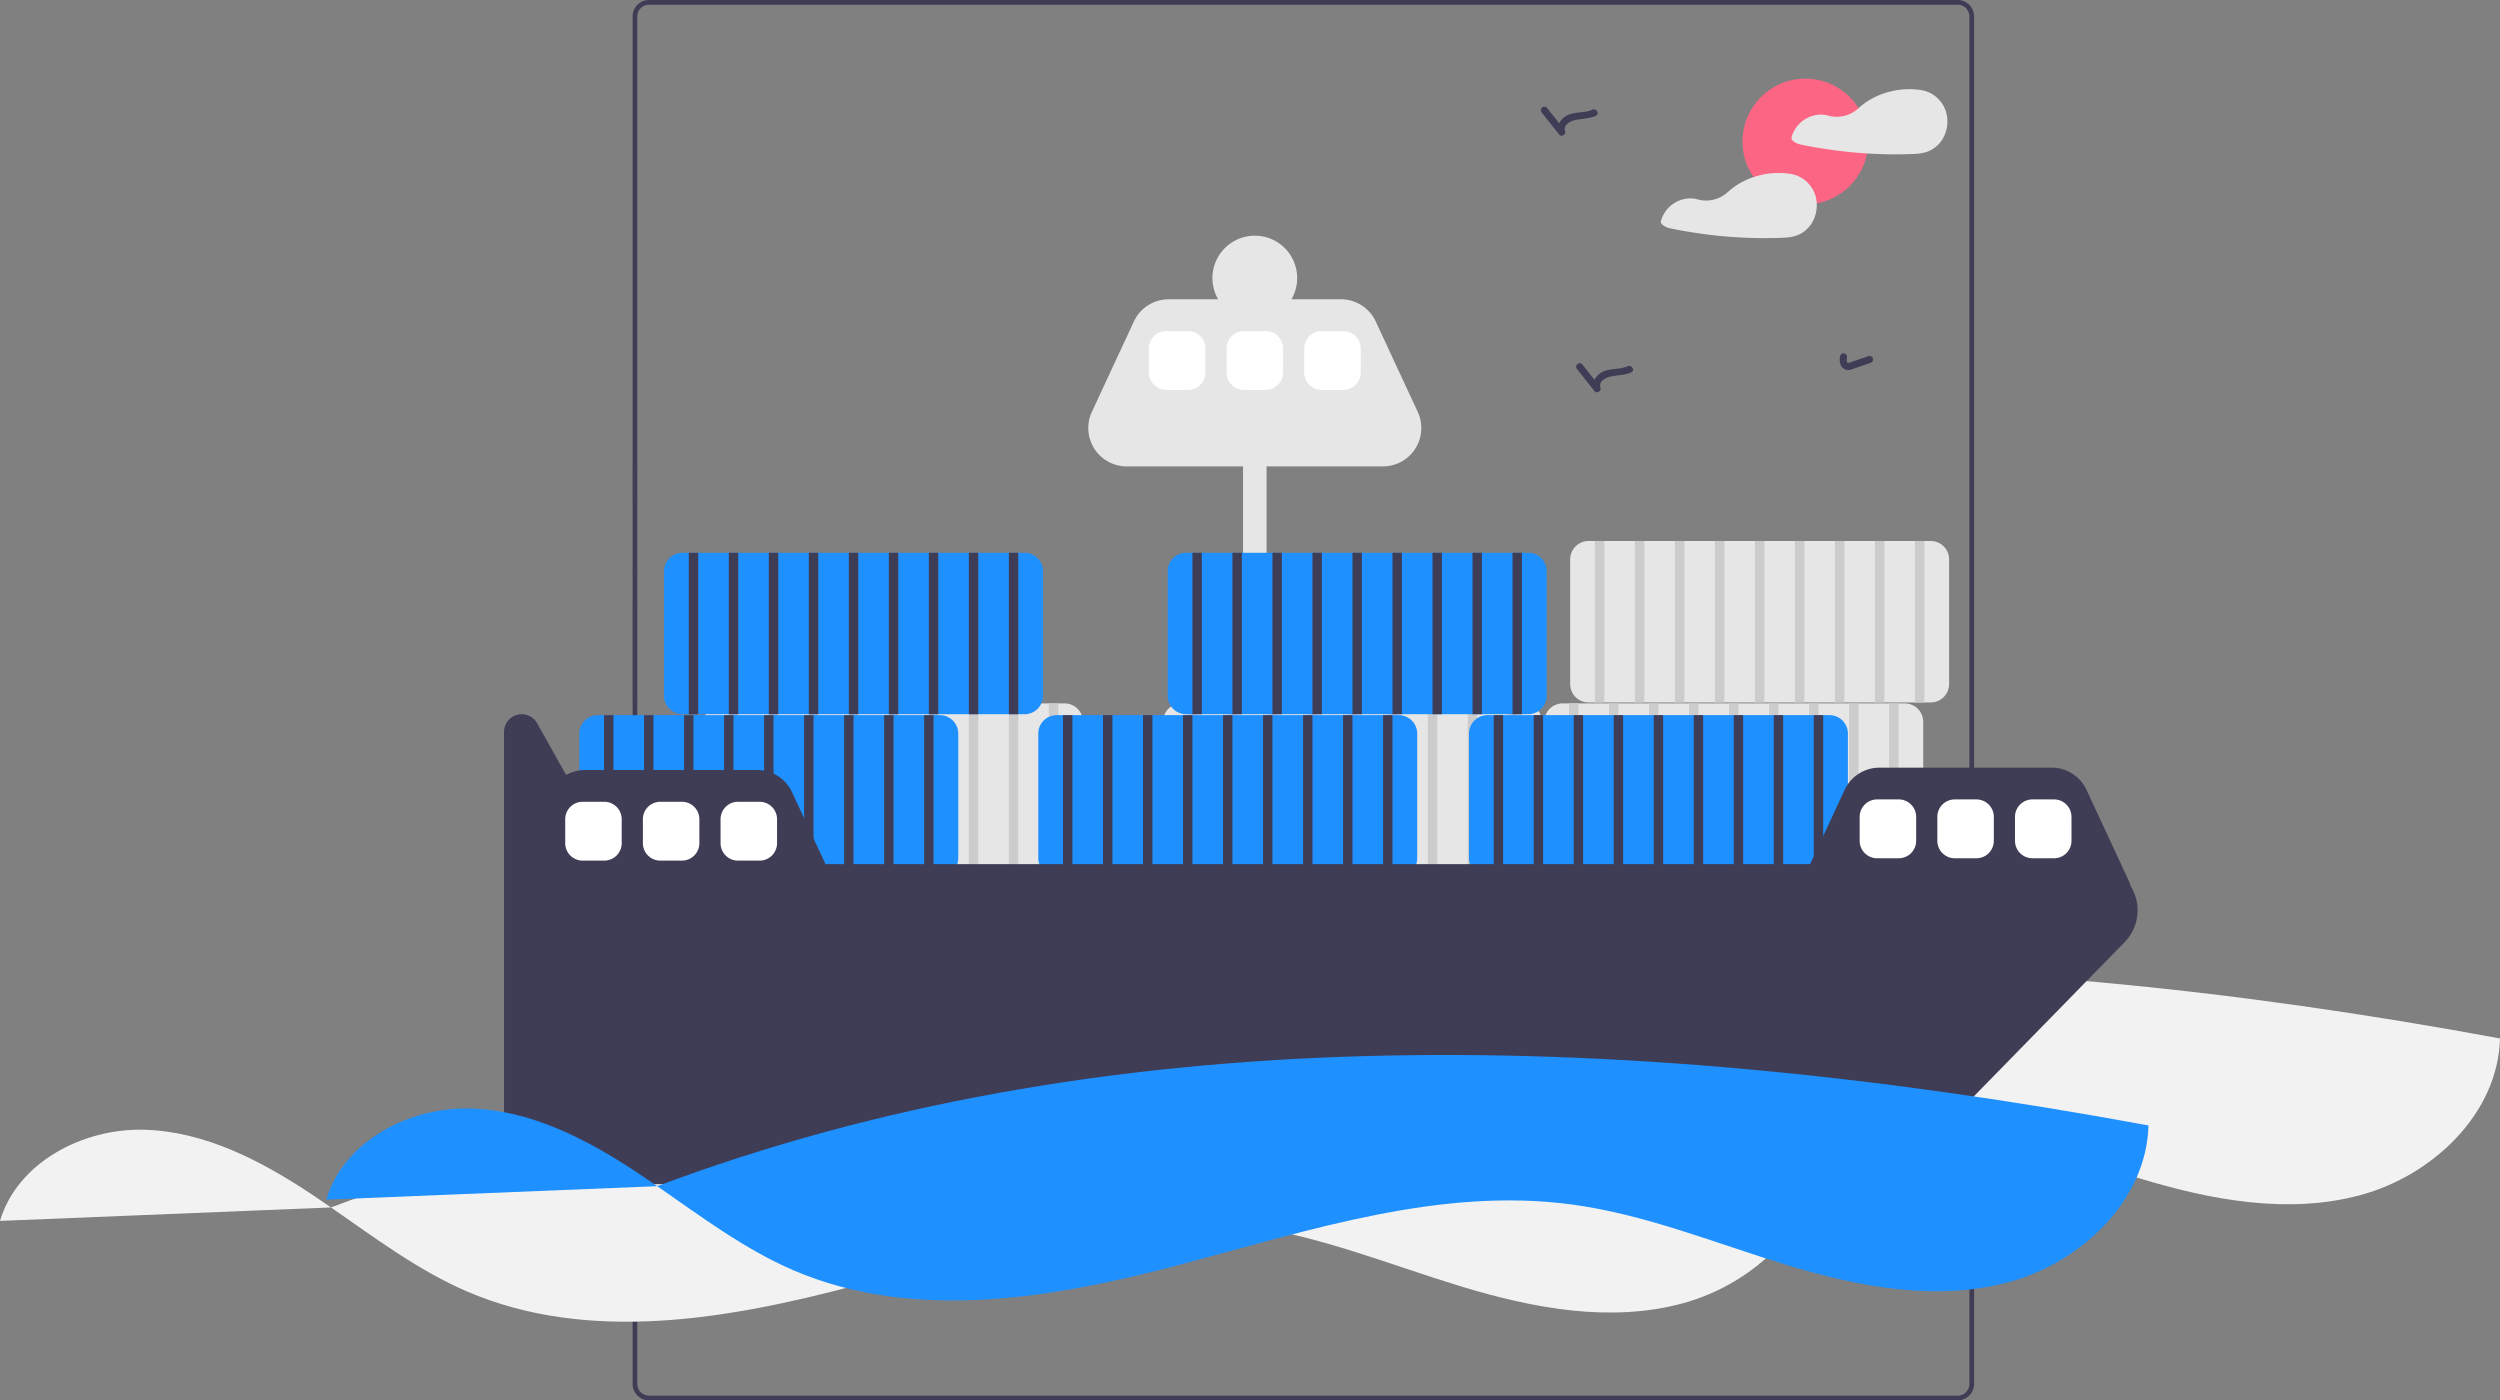 <svg data-name="Layer 1" xmlns="http://www.w3.org/2000/svg" width="1062.23" height="595" viewBox="0 0 1062.23 595" xmlns:xlink="http://www.w3.org/1999/xlink"><rect x="0" y="0" width="1062.23" height="595" fill="#808080" stroke="none"/><path d="M702.771,153.766q-.84-.51-1.68-.99H642.652c-.42.66-.82,1.33-1.21,2h63.01C703.892,154.436,703.332,154.106,702.771,153.766Zm-386.5,197.47v14.9c.25.02.51.02.76.03l-.5,28.64-.26-.14v2.82l.21.11-.21,12.01v41.4h2v-106.52Q317.432,347.726,316.271,351.236Zm386.5-197.47q-.84-.51-1.68-.99H642.652c-.42.66-.82,1.33-1.21,2h63.01C703.892,154.436,703.332,154.106,702.771,153.766Zm176.5-.99h-556a7.008,7.008,0,0,0-7,7v581a7.015,7.015,0,0,0,7,7h556a7.008,7.008,0,0,0,7-7v-581A7.008,7.008,0,0,0,879.271,152.776Zm5,588a5.002,5.002,0,0,1-5,5h-556a5.002,5.002,0,0,1-5-5v-581a5.008,5.008,0,0,1,5-5h556a5.008,5.008,0,0,1,5,5Z" transform="translate(-47.491 -152.776)" fill="#3f3d56"/><path d="M396.54,586.789c-25.906-.62-53.677,13.895-61.049,38.738l140.624-5.725q-3.989-2.757-8.014-5.446C446.525,600.006,422.446,587.41,396.54,586.789Z" transform="translate(-47.491 -152.776)" fill="#f2f2f2"/><path d="M476.116,619.802c18.7,12.926,36.95,26.722,57.787,35.695,51.594,22.22,110.988,11.857,165.275-2.585,54.287-14.442,109.703-32.792,165.383-25.348,31.573,4.221,61.382,16.574,91.858,25.841s63.267,15.473,94.016,7.153c30.748-8.321,58.483-34.706,59.287-66.55C877.589,551.089,662.376,549.815,476.116,619.802Z" transform="translate(-47.491 -152.776)" fill="#f2f2f2"/><path d="M108.54,632.789c-25.906-.62-53.677,13.895-61.049,38.738l140.624-5.725q-3.989-2.757-8.014-5.446C158.525,646.006,134.446,633.41,108.54,632.789Z" transform="translate(-47.491 -152.776)" fill="#f2f2f2"/><path d="M188.116,665.802c18.7,12.926,36.95,26.722,57.787,35.695,51.594,22.22,110.988,11.857,165.275-2.585,54.287-14.442,109.703-32.792,165.383-25.348,31.573,4.221,61.382,16.574,91.858,25.841s63.267,15.473,94.016,7.153c30.748-8.321,58.483-34.706,59.287-66.55C589.589,597.089,374.376,595.815,188.116,665.802Z" transform="translate(-47.491 -152.776)" fill="#f2f2f2"/><path d="M499.828,451.644h-145.36a7.825,7.825,0,0,0-7.82,7.82v52.96a7.825,7.825,0,0,0,7.82,7.82h145.36a7.825,7.825,0,0,0,7.82-7.82v-52.96A7.825,7.825,0,0,0,499.828,451.644Z" transform="translate(-47.491 -152.776)" fill="#e6e6e6"/><rect x="309.657" y="298.868" width="4" height="68.6" fill="#ccc"/><rect x="326.657" y="298.868" width="4" height="68.6" fill="#ccc"/><rect x="343.657" y="298.868" width="4" height="68.6" fill="#ccc"/><rect x="360.657" y="298.868" width="4" height="68.6" fill="#ccc"/><rect x="377.657" y="298.868" width="4" height="68.6" fill="#ccc"/><rect x="394.657" y="298.868" width="4" height="68.6" fill="#ccc"/><rect x="411.657" y="298.868" width="4" height="68.6" fill="#ccc"/><rect x="428.657" y="298.868" width="4" height="68.6" fill="#ccc"/><rect x="445.657" y="298.868" width="4" height="68.6" fill="#ccc"/><path d="M649.877,327.771l-17.846-38.396a16.302,16.302,0,0,0-14.783-9.431h-21.028a18,18,0,1,0-31.145,0H544.048a16.302,16.302,0,0,0-14.783,9.431L511.418,327.771a16.302,16.302,0,0,0,14.783,23.173h49.446v186h10v-186h49.446A16.302,16.302,0,0,0,649.877,327.771Z" transform="translate(-47.491 -152.776)" fill="#e6e6e6"/><path d="M856.828,451.644h-145.36a7.825,7.825,0,0,0-7.82,7.82v52.96a7.825,7.825,0,0,0,7.82,7.82h145.36a7.825,7.825,0,0,0,7.82-7.82v-52.96A7.825,7.825,0,0,0,856.828,451.644Z" transform="translate(-47.491 -152.776)" fill="#e6e6e6"/><rect x="666.657" y="298.868" width="4" height="68.6" fill="#ccc"/><rect x="683.657" y="298.868" width="4" height="68.6" fill="#ccc"/><rect x="700.657" y="298.868" width="4" height="68.6" fill="#ccc"/><rect x="717.657" y="298.868" width="4" height="68.6" fill="#ccc"/><rect x="734.657" y="298.868" width="4" height="68.6" fill="#ccc"/><rect x="751.657" y="298.868" width="4" height="68.6" fill="#ccc"/><rect x="768.657" y="298.868" width="4" height="68.6" fill="#ccc"/><rect x="785.657" y="298.868" width="4" height="68.6" fill="#ccc"/><rect x="802.657" y="298.868" width="4" height="68.6" fill="#ccc"/><path d="M694.828,451.644h-145.36a7.825,7.825,0,0,0-7.82,7.82v52.96a7.825,7.825,0,0,0,7.82,7.82h145.36a7.825,7.825,0,0,0,7.82-7.82v-52.96A7.825,7.825,0,0,0,694.828,451.644Z" transform="translate(-47.491 -152.776)" fill="#e6e6e6"/><rect x="504.657" y="298.868" width="4" height="68.6" fill="#ccc"/><rect x="521.657" y="298.868" width="4" height="68.6" fill="#ccc"/><rect x="538.657" y="298.868" width="4" height="68.6" fill="#ccc"/><rect x="555.657" y="298.868" width="4" height="68.6" fill="#ccc"/><rect x="572.657" y="298.868" width="4" height="68.6" fill="#ccc"/><rect x="589.657" y="298.868" width="4" height="68.6" fill="#ccc"/><rect x="606.657" y="298.868" width="4" height="68.6" fill="#ccc"/><rect x="623.657" y="298.868" width="4" height="68.6" fill="#ccc"/><rect x="640.657" y="298.868" width="4" height="68.6" fill="#ccc"/><path d="M867.828,382.644h-145.36a7.825,7.825,0,0,0-7.82,7.82v52.96a7.825,7.825,0,0,0,7.82,7.82h145.36a7.825,7.825,0,0,0,7.82-7.82v-52.96A7.825,7.825,0,0,0,867.828,382.644Z" transform="translate(-47.491 -152.776)" fill="#e6e6e6"/><rect x="677.657" y="229.868" width="4" height="68.6" fill="#ccc"/><rect x="694.657" y="229.868" width="4" height="68.6" fill="#ccc"/><rect x="711.657" y="229.868" width="4" height="68.6" fill="#ccc"/><rect x="728.657" y="229.868" width="4" height="68.6" fill="#ccc"/><rect x="745.657" y="229.868" width="4" height="68.6" fill="#ccc"/><rect x="762.657" y="229.868" width="4" height="68.6" fill="#ccc"/><rect x="779.657" y="229.868" width="4" height="68.6" fill="#ccc"/><rect x="796.657" y="229.868" width="4" height="68.6" fill="#ccc"/><rect x="813.657" y="229.868" width="4" height="68.6" fill="#ccc"/><path d="M824.828,456.644h-145.36a7.825,7.825,0,0,0-7.82,7.82v52.96a7.825,7.825,0,0,0,7.82,7.82h145.36a7.825,7.825,0,0,0,7.82-7.82v-52.96A7.825,7.825,0,0,0,824.828,456.644Z" transform="translate(-47.491 -152.776)" fill="#1e90ff"/><rect x="634.657" y="303.868" width="4" height="68.6" fill="#3f3d56"/><rect x="651.657" y="303.868" width="4" height="68.6" fill="#3f3d56"/><rect x="668.657" y="303.868" width="4" height="68.6" fill="#3f3d56"/><rect x="685.657" y="303.868" width="4" height="68.6" fill="#3f3d56"/><rect x="702.657" y="303.868" width="4" height="68.6" fill="#3f3d56"/><rect x="719.657" y="303.868" width="4" height="68.6" fill="#3f3d56"/><rect x="736.657" y="303.868" width="4" height="68.6" fill="#3f3d56"/><rect x="753.657" y="303.868" width="4" height="68.6" fill="#3f3d56"/><rect x="770.657" y="303.868" width="4" height="68.6" fill="#3f3d56"/><path d="M641.828,456.644h-145.36a7.825,7.825,0,0,0-7.82,7.82v52.96a7.825,7.825,0,0,0,7.82,7.82h145.36a7.825,7.825,0,0,0,7.82-7.82v-52.96A7.825,7.825,0,0,0,641.828,456.644Z" transform="translate(-47.491 -152.776)" fill="#1e90ff"/><rect x="451.657" y="303.868" width="4" height="68.6" fill="#3f3d56"/><rect x="468.657" y="303.868" width="4" height="68.6" fill="#3f3d56"/><rect x="485.657" y="303.868" width="4" height="68.6" fill="#3f3d56"/><rect x="502.657" y="303.868" width="4" height="68.6" fill="#3f3d56"/><rect x="519.657" y="303.868" width="4" height="68.6" fill="#3f3d56"/><rect x="536.657" y="303.868" width="4" height="68.6" fill="#3f3d56"/><rect x="553.657" y="303.868" width="4" height="68.6" fill="#3f3d56"/><rect x="570.657" y="303.868" width="4" height="68.6" fill="#3f3d56"/><rect x="587.657" y="303.868" width="4" height="68.6" fill="#3f3d56"/><path d="M696.828,387.644h-145.36a7.825,7.825,0,0,0-7.82,7.82v52.96a7.825,7.825,0,0,0,7.82,7.82h145.36a7.825,7.825,0,0,0,7.82-7.82v-52.96A7.825,7.825,0,0,0,696.828,387.644Z" transform="translate(-47.491 -152.776)" fill="#1e90ff"/><rect x="506.657" y="234.868" width="4" height="68.6" fill="#3f3d56"/><rect x="523.657" y="234.868" width="4" height="68.6" fill="#3f3d56"/><rect x="540.657" y="234.868" width="4" height="68.6" fill="#3f3d56"/><rect x="557.657" y="234.868" width="4" height="68.6" fill="#3f3d56"/><rect x="574.657" y="234.868" width="4" height="68.6" fill="#3f3d56"/><rect x="591.657" y="234.868" width="4" height="68.6" fill="#3f3d56"/><rect x="608.657" y="234.868" width="4" height="68.6" fill="#3f3d56"/><rect x="625.657" y="234.868" width="4" height="68.6" fill="#3f3d56"/><rect x="642.657" y="234.868" width="4" height="68.6" fill="#3f3d56"/><path d="M446.828,456.644h-145.36a7.825,7.825,0,0,0-7.82,7.82v52.96a7.825,7.825,0,0,0,7.82,7.82h145.36a7.825,7.825,0,0,0,7.82-7.82v-52.96A7.825,7.825,0,0,0,446.828,456.644Z" transform="translate(-47.491 -152.776)" fill="#1e90ff"/><rect x="256.657" y="303.868" width="4" height="68.6" fill="#3f3d56"/><rect x="273.657" y="303.868" width="4" height="68.6" fill="#3f3d56"/><rect x="290.657" y="303.868" width="4" height="68.6" fill="#3f3d56"/><rect x="307.657" y="303.868" width="4" height="68.6" fill="#3f3d56"/><rect x="324.657" y="303.868" width="4" height="68.6" fill="#3f3d56"/><rect x="341.657" y="303.868" width="4" height="68.6" fill="#3f3d56"/><rect x="358.657" y="303.868" width="4" height="68.6" fill="#3f3d56"/><rect x="375.657" y="303.868" width="4" height="68.6" fill="#3f3d56"/><rect x="392.657" y="303.868" width="4" height="68.6" fill="#3f3d56"/><path d="M482.828,387.644h-145.36a7.825,7.825,0,0,0-7.82,7.82v52.96a7.825,7.825,0,0,0,7.82,7.82h145.36a7.825,7.825,0,0,0,7.82-7.82v-52.96A7.825,7.825,0,0,0,482.828,387.644Z" transform="translate(-47.491 -152.776)" fill="#1e90ff"/><rect x="292.657" y="234.868" width="4" height="68.6" fill="#3f3d56"/><rect x="309.657" y="234.868" width="4" height="68.6" fill="#3f3d56"/><rect x="326.657" y="234.868" width="4" height="68.6" fill="#3f3d56"/><rect x="343.657" y="234.868" width="4" height="68.6" fill="#3f3d56"/><rect x="360.657" y="234.868" width="4" height="68.6" fill="#3f3d56"/><rect x="377.657" y="234.868" width="4" height="68.6" fill="#3f3d56"/><rect x="394.657" y="234.868" width="4" height="68.6" fill="#3f3d56"/><rect x="411.657" y="234.868" width="4" height="68.6" fill="#3f3d56"/><rect x="428.657" y="234.868" width="4" height="68.6" fill="#3f3d56"/><path d="M952.804,529.294a16.672,16.672,0,0,0-.927-2.523l-17.846-38.396a16.302,16.302,0,0,0-14.783-9.431H846.048a16.302,16.302,0,0,0-14.783,9.431l-14.673,31.569H398.239l-14.208-30.569a16.302,16.302,0,0,0-14.783-9.431H296.048a16.276,16.276,0,0,0-8.015,2.115l-12.308-21.978a7.518,7.518,0,0,0-14.077,3.673V636.361a19.583,19.583,0,0,0,19.583,19.583H841.408a19.583,19.583,0,0,0,14.001-5.891l94.699-96.835A19.41,19.41,0,0,0,952.804,529.294Z" transform="translate(-47.491 -152.776)" fill="#3f3d56"/><path d="M854.247,517.444h-9.197a7.41,7.41,0,0,1-7.401-7.401V499.845a7.41,7.41,0,0,1,7.401-7.401h9.197a7.41,7.41,0,0,1,7.401,7.401v10.197A7.41,7.41,0,0,1,854.247,517.444Z" transform="translate(-47.491 -152.776)" fill="#fff"/><path d="M887.247,517.444h-9.197a7.41,7.41,0,0,1-7.401-7.401V499.845a7.41,7.41,0,0,1,7.401-7.401h9.197a7.41,7.41,0,0,1,7.401,7.401v10.197A7.41,7.41,0,0,1,887.247,517.444Z" transform="translate(-47.491 -152.776)" fill="#fff"/><path d="M920.247,517.444h-9.197a7.41,7.41,0,0,1-7.401-7.401V499.845a7.41,7.41,0,0,1,7.401-7.401h9.197a7.41,7.41,0,0,1,7.401,7.401v10.197A7.41,7.41,0,0,1,920.247,517.444Z" transform="translate(-47.491 -152.776)" fill="#fff"/><path d="M552.247,318.444h-9.197a7.41,7.41,0,0,1-7.401-7.401V300.845a7.41,7.41,0,0,1,7.401-7.401h9.197a7.41,7.41,0,0,1,7.401,7.401v10.197A7.41,7.41,0,0,1,552.247,318.444Z" transform="translate(-47.491 -152.776)" fill="#fff"/><path d="M585.247,318.444h-9.197a7.41,7.41,0,0,1-7.401-7.401V300.845a7.41,7.41,0,0,1,7.401-7.401h9.197a7.41,7.41,0,0,1,7.401,7.401v10.197A7.41,7.41,0,0,1,585.247,318.444Z" transform="translate(-47.491 -152.776)" fill="#fff"/><path d="M618.247,318.444h-9.197a7.41,7.41,0,0,1-7.401-7.401V300.845a7.41,7.41,0,0,1,7.401-7.401h9.197a7.41,7.41,0,0,1,7.401,7.401v10.197A7.41,7.41,0,0,1,618.247,318.444Z" transform="translate(-47.491 -152.776)" fill="#fff"/><path d="M304.247,518.444h-9.197a7.41,7.41,0,0,1-7.401-7.401V500.845a7.41,7.41,0,0,1,7.401-7.401h9.197a7.41,7.41,0,0,1,7.401,7.401v10.197A7.41,7.41,0,0,1,304.247,518.444Z" transform="translate(-47.491 -152.776)" fill="#fff"/><path d="M337.247,518.444h-9.197a7.41,7.41,0,0,1-7.401-7.401V500.845a7.41,7.41,0,0,1,7.401-7.401h9.197a7.41,7.41,0,0,1,7.401,7.401v10.197A7.41,7.41,0,0,1,337.247,518.444Z" transform="translate(-47.491 -152.776)" fill="#fff"/><path d="M370.247,518.444h-9.197a7.41,7.41,0,0,1-7.401-7.401V500.845a7.41,7.41,0,0,1,7.401-7.401h9.197a7.41,7.41,0,0,1,7.401,7.401v10.197A7.41,7.41,0,0,1,370.247,518.444Z" transform="translate(-47.491 -152.776)" fill="#fff"/><path d="M247.171,623.759c-25.906-.62-53.677,13.895-61.049,38.738l140.624-5.725q-3.989-2.757-8.014-5.446C297.156,636.975,273.076,624.379,247.171,623.759Z" transform="translate(-47.491 -152.776)" fill="#1e90ff"/><path d="M326.746,656.772c18.7,12.926,36.95,26.722,57.787,35.695C436.127,714.687,495.521,704.324,549.808,689.882s109.703-32.792,165.383-25.348c31.573,4.221,61.382,16.574,91.858,25.841s63.267,15.473,94.016,7.153c30.748-8.321,58.483-34.706,59.287-66.55C728.219,588.059,513.007,586.784,326.746,656.772Z" transform="translate(-47.491 -152.776)" fill="#1e90ff"/><circle cx="767.076" cy="60.127" r="26.701" fill="#fd6584"/><path d="M874.326,200.259a13.235,13.235,0,0,0-11.17-9.29,1.081,1.081,0,0,0-.18,0,1.418,1.418,0,0,0-.22-.05c-8.94-1.16-18.88,1.66-25.57,7.8l-.073.067a13.543,13.543,0,0,1-12.826,3.106,11.891,11.891,0,0,0-3.761-.414,13.184,13.184,0,0,0-11.8,9.51,1.526,1.526,0,0,0,.69,1.69,6.673,6.673,0,0,0,2.79,1.42c2.21.47,4.44.9,6.67,1.29q6.54,1.14,13.15,1.85,4.365.465,8.75.74c6.04.38,12.11.47,18.16.28,3-.1,5.88-.2,8.62-1.52a12.798,12.798,0,0,0,4.95-4.31A14.548,14.548,0,0,0,874.326,200.259Z" transform="translate(-47.491 -152.776)" fill="#e6e6e6"/><path d="M819.396,239.159a13.652,13.652,0,0,0-.56-3.3,13.26,13.26,0,0,0-11.18-9.29.965.965,0,0,0-.17,0,1.887,1.887,0,0,0-.23-.05,33.194,33.194,0,0,0-14.69,1.51,30.318,30.318,0,0,0-10.947,6.351,13.536,13.536,0,0,1-12.827,3.113,11.926,11.926,0,0,0-3.767-.414,13.183,13.183,0,0,0-11.8,9.51,1.555,1.555,0,0,0,.69,1.69,6.733,6.733,0,0,0,2.79,1.42c2.22.47,4.44.9,6.68,1.29q6.54,1.14,13.14,1.85a195.166,195.166,0,0,0,26.92,1.02c2.99-.1,5.88-.2,8.62-1.52a12.77,12.77,0,0,0,4.94-4.31A14.264,14.264,0,0,0,819.396,239.159Z" transform="translate(-47.491 -152.776)" fill="#e6e6e6"/><path d="M829.308,304.405a5.61,5.61,0,0,0,.625,4.084,3.408,3.408,0,0,0,3.962,1.311c2.797-.868,5.556-1.885,8.33-2.828a1.535,1.535,0,0,0,1.048-1.845,1.515,1.515,0,0,0-1.845-1.048l-6.93,2.355c-.523.178-1.044.38-1.576.525-.056.015-.259.06-.248.059.026-.002.184.015.008.002q-.15-.045.002.02l-.133-.075c.121.101-.015-.013-.056-.056-.037-.037-.145-.186-.061-.064a1.855,1.855,0,0,1-.157-.276c.073.162-.064-.239-.074-.294a6.424,6.424,0,0,1,.106-1.871,1.507,1.507,0,0,0-1.5-1.5,1.539,1.539,0,0,0-1.5,1.5Z" transform="translate(-47.491 -152.776)" fill="#3f3d56"/><path d="M717.627,309.672l7.393,9.322c.941,1.186,2.958-.098,2.507-1.459-.922-2.784,2.259-4.336,4.455-4.794,2.913-.608,5.837-.51,8.601-1.762,1.756-.795.233-3.382-1.514-2.59-3.234,1.465-7.004.793-10.278,2.218-2.927,1.273-5.241,4.449-4.156,7.726L727.141,316.873l-7.393-9.322a1.51,1.51,0,0,0-2.121,0,1.535,1.535,0,0,0,0,2.121Z" transform="translate(-47.491 -152.776)" fill="#3f3d56"/><path d="M702.627,200.672l7.393,9.322c.941,1.186,2.958-.098,2.507-1.459-.922-2.784,2.259-4.336,4.455-4.794,2.913-.608,5.837-.51,8.601-1.762,1.756-.795.233-3.382-1.514-2.59-3.234,1.465-7.004.793-10.278,2.218-2.927,1.273-5.241,4.449-4.156,7.726L712.141,207.873l-7.393-9.322a1.51,1.51,0,0,0-2.121,0,1.535,1.535,0,0,0,0,2.121Z" transform="translate(-47.491 -152.776)" fill="#3f3d56"/></svg>